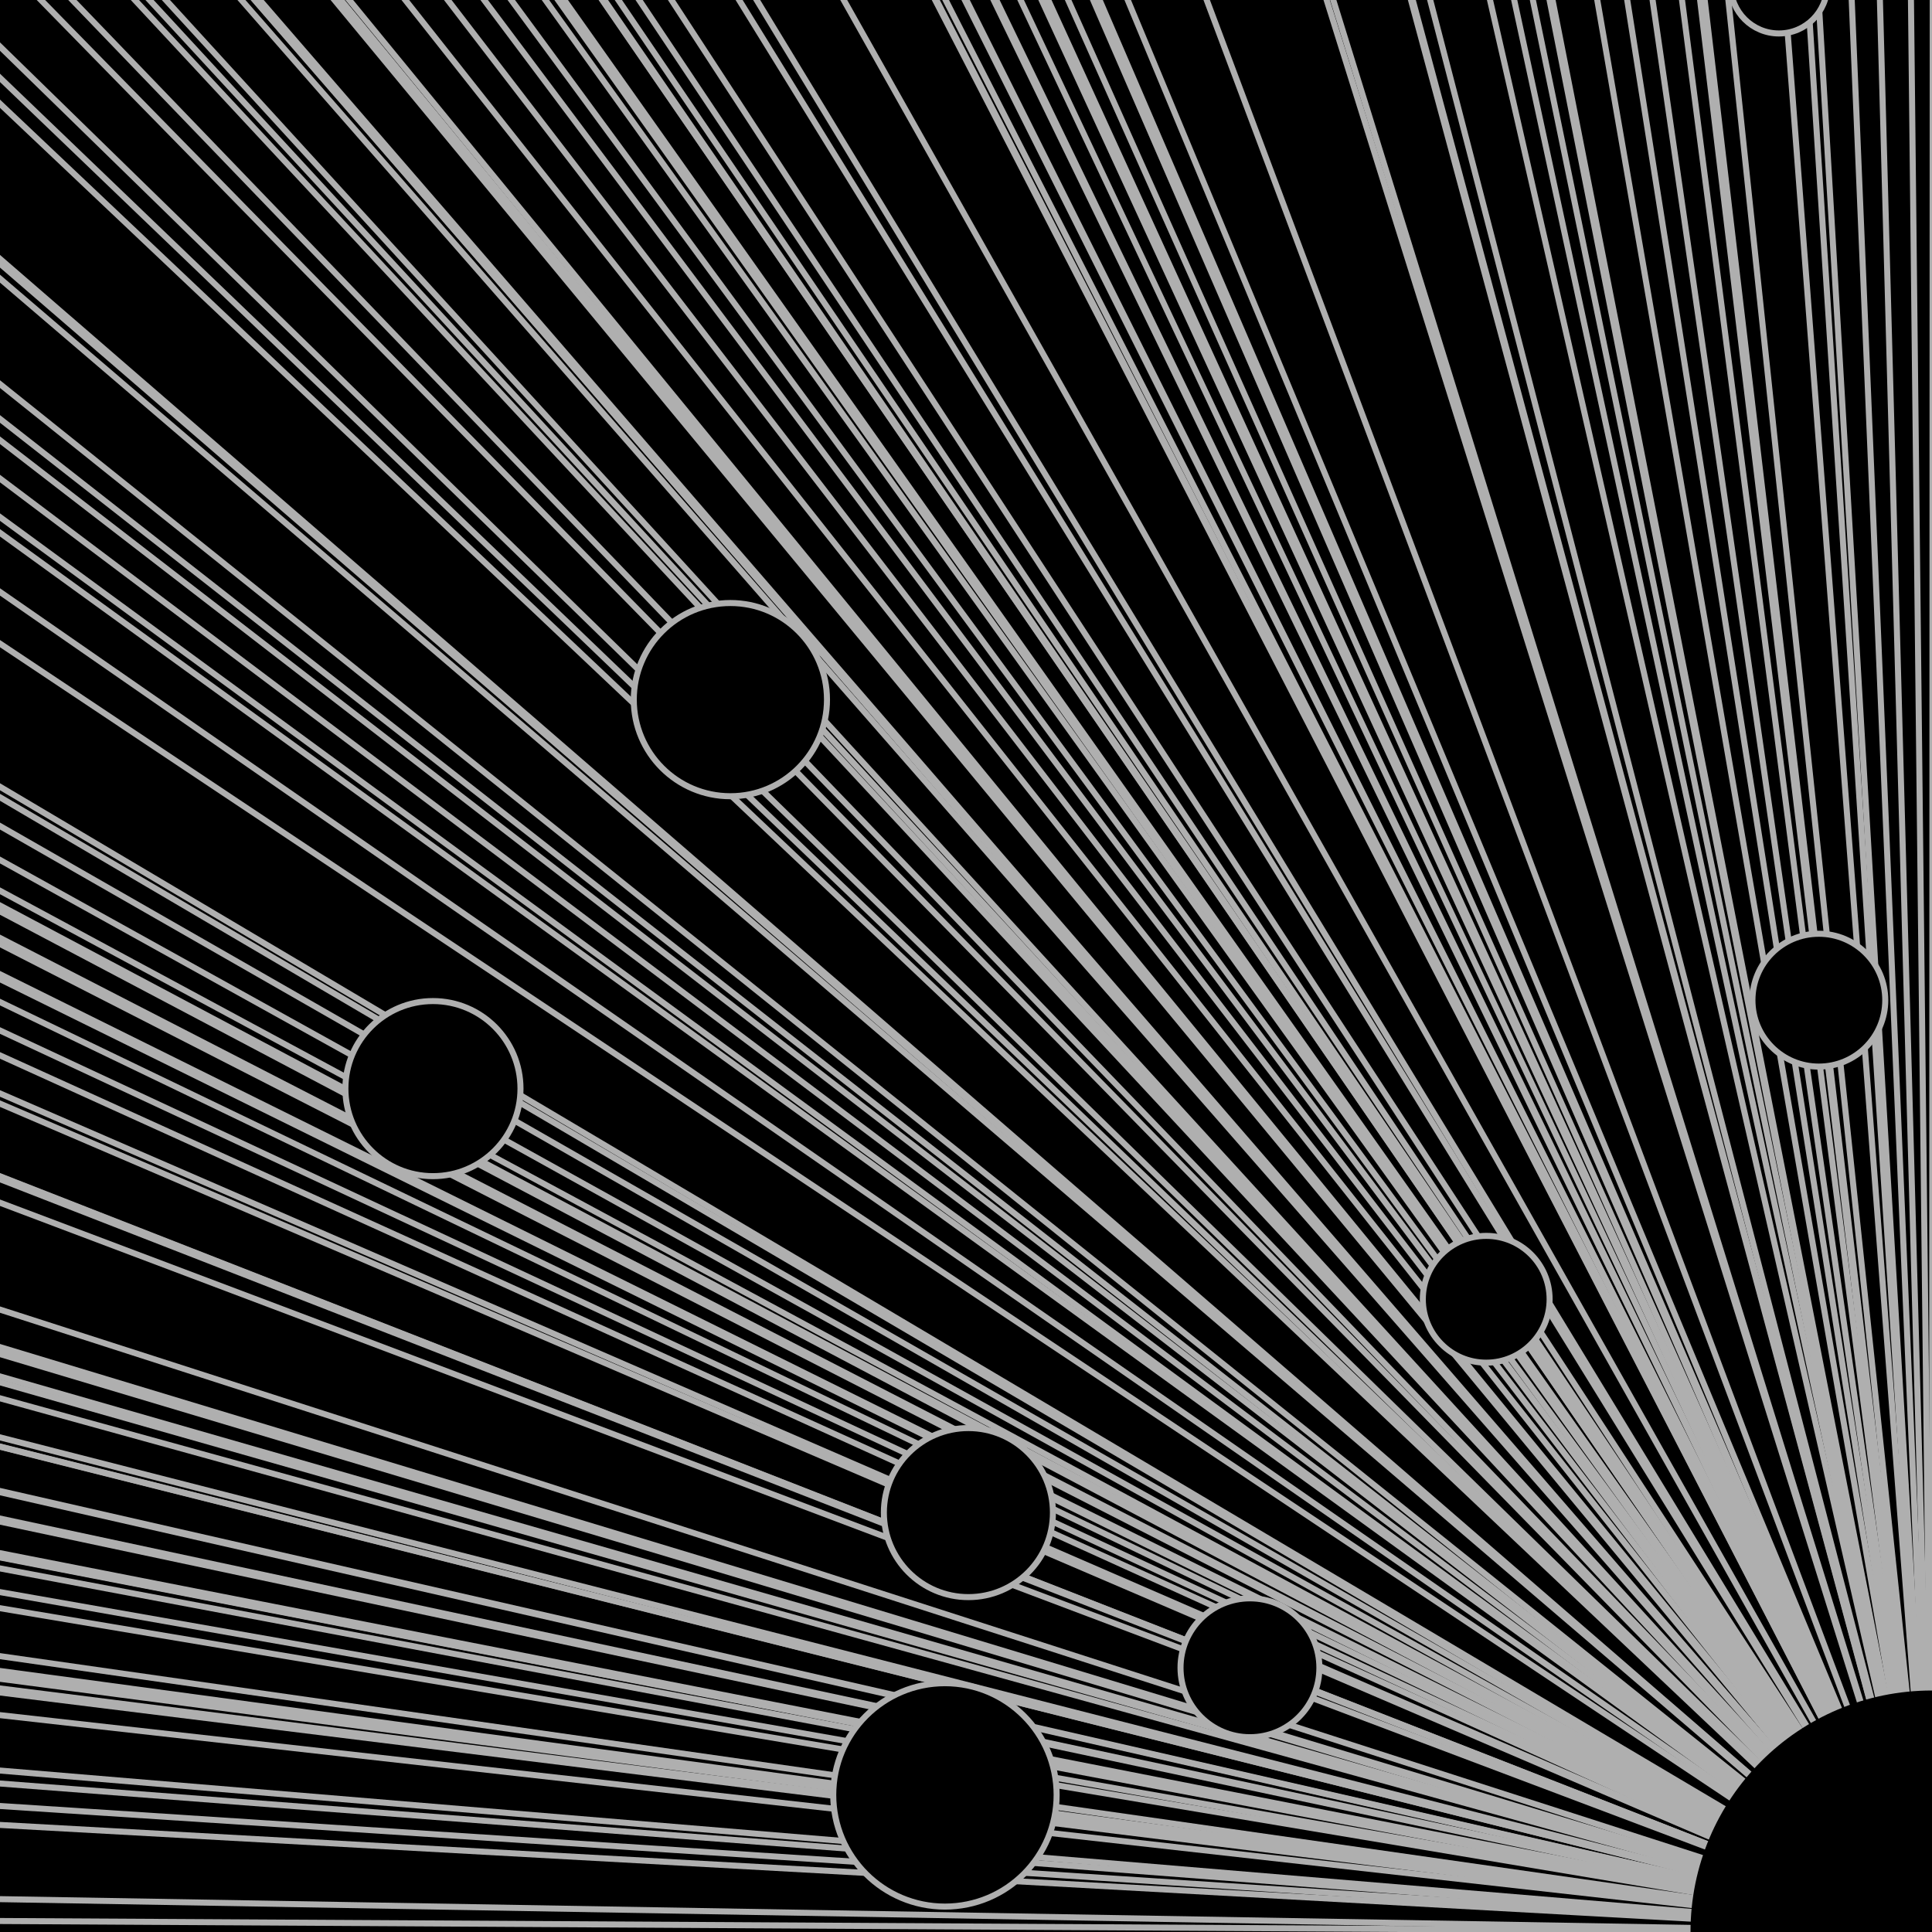 <?xml version="1.0"?>
<!DOCTYPE svg PUBLIC '-//W3C//DTD SVG 1.0//EN'
          'http://www.w3.org/TR/2001/REC-SVG-20010904/DTD/svg10.dtd'>
<svg xmlns:xlink="http://www.w3.org/1999/xlink" style="fill-opacity:1; color-rendering:auto; color-interpolation:auto; text-rendering:auto; stroke:black; stroke-linecap:square; stroke-miterlimit:10; shape-rendering:auto; stroke-opacity:1; fill:black; stroke-dasharray:none; font-weight:normal; stroke-width:1; font-family:'Dialog'; font-style:normal; stroke-linejoin:miter; font-size:12px; stroke-dashoffset:0; image-rendering:auto;" width="640" height="640" xmlns="http://www.w3.org/2000/svg"
><!--Generated by the Batik Graphics2D SVG Generator--><defs id="genericDefs"
  /><g
  ><g style="stroke-linecap:round;" transform="scale(2,2)"
    ><rect x="0" width="640" height="640" y="0" style="stroke:none;"
    /></g
    ><g style="fill:rgb(175,175,175); stroke-linecap:round; stroke:rgb(175,175,175);" transform="matrix(2,0,0,2,0,0)"
    ><line y2="343.228" style="fill:none;" x1="280.053" x2="-131.952" y1="322.053"
      /><line y2="348.585" style="fill:none;" x1="359.92" x2="771.645" y1="322.527"
      /><line y2="25.758" style="fill:none;" x1="289.609" x2="-23.834" y1="293.992"
      /><line y2="745.341" style="fill:none;" x1="306.34" x2="165.451" y1="357.595"
      /><line y2="-19.967" style="fill:none;" x1="346.402" x2="618.701" y1="289.951"
      /><line y2="-28.761" style="fill:none;" x1="294.51" x2="31.615" y1="289.174"
      /><line y2="42.307" style="fill:none;" x1="351.584" x2="677.333" y1="295.455"
      /><line y2="576.782" style="fill:none;" x1="287.063" x2="-52.643" y1="342.697"
      /><line y2="677.425" style="fill:none;" x1="344.534" x2="597.574" y1="351.592"
      /><line y2="745.651" style="fill:none;" x1="333.584" x2="473.691" y1="357.623"
      /><line y2="245.782" style="fill:none;" x1="359.458" x2="766.421" y1="313.44"
      /><line y2="-46.928" style="fill:none;" x1="343.413" x2="584.885" y1="287.568"
      /><line y2="-116.94" style="fill:none;" x1="309.585" x2="202.171" y1="281.38"
      /><line y2="-29.326" style="fill:none;" x1="294.571" x2="32.299" y1="289.124"
      /><line y2="754.068" style="fill:none;" x1="308.686" x2="191.997" y1="358.367"
      /><line y2="426.055" style="fill:none;" x1="358.886" x2="759.946" y1="329.374"
      /><line y2="-66.625" style="fill:none;" x1="299.211" x2="84.796" y1="285.827"
      /><line y2="196.93" style="fill:none;" x1="358.493" x2="755.492" y1="309.122"
      /><line y2="-44.585" style="fill:none;" x1="296.303" x2="51.899" y1="287.775"
      /><line y2="-130.37" style="fill:none;" x1="323.92" x2="364.353" y1="280.193"
      /><line y2="753.091" style="fill:none;" x1="308.397" x2="188.728" y1="358.28"
      /><line y2="538.924" style="fill:none;" x1="355.008" x2="716.071" y1="339.35"
      /><line y2="532.904" style="fill:none;" x1="355.297" x2="719.339" y1="338.818"
      /><line y2="-103.676" style="fill:none;" x1="305.941" x2="160.945" y1="282.552"
      /><line y2="68.924" style="fill:none;" x1="286.721" x2="-56.511" y1="297.808"
      /><line y2="49.006" style="fill:none;" x1="352.035" x2="682.439" y1="296.047"
      /><line y2="-59.014" style="fill:none;" x1="298.143" x2="72.719" y1="286.5"
      /><line y2="209.759" style="fill:none;" x1="281.205" x2="-118.915" y1="310.256"
      /><line y2="437.937" style="fill:none;" x1="281.382" x2="-116.911" y1="330.424"
      /><line y2="390.117" style="fill:none;" x1="280.483" x2="-127.083" y1="326.197"
      /><line y2="451.703" style="fill:none;" x1="281.731" x2="-112.96" y1="331.641"
      /><line y2="683.39" style="fill:none;" x1="343.84" x2="589.718" y1="352.119"
      /><line y2="-84.955" style="fill:none;" x1="337.856" x2="522.019" y1="284.207"
      /><line y2="762.606" style="fill:none;" x1="311.662" x2="225.662" y1="359.121"
      /><line y2="-131.623" style="fill:none;" x1="317.443" x2="291.076" y1="280.082"
      /><line y2="108.611" style="fill:none;" x1="284.632" x2="-80.143" y1="301.316"
      /><line y2="408.353" style="fill:none;" x1="280.77" x2="-123.84" y1="327.809"
      /><line y2="-127.02" style="fill:none;" x1="313.767" x2="249.482" y1="280.489"
      /><line y2="-76.218" style="fill:none;" x1="339.327" x2="538.658" y1="284.979"
      /><line y2="768.46" style="fill:none;" x1="314.635" x2="259.306" y1="359.639"
      /><line y2="718.101" style="fill:none;" x1="300.978" x2="104.79" y1="355.188"
      /><line y2="-124.128" style="fill:none;" x1="327.68" x2="406.893" y1="280.744"
      /><line y2="312.305" style="fill:none;" x1="280.006" x2="-132.483" y1="319.32"
      /><line y2="-11.358" style="fill:none;" x1="292.757" x2="11.776" y1="290.712"
      /><line y2="132.262" style="fill:none;" x1="356.396" x2="731.77" y1="303.406"
      /><line y2="-21.763" style="fill:none;" x1="293.78" x2="23.356" y1="289.792"
      /><line y2="6.648" style="fill:none;" x1="291.14" x2="-6.513" y1="292.303"
      /><line y2="-128.807" style="fill:none;" x1="314.867" x2="261.927" y1="280.331"
      /><line y2="536.107" style="fill:none;" x1="284.855" x2="-77.615" y1="339.101"
      /><line y2="531.566" style="fill:none;" x1="284.64" x2="-80.05" y1="338.7"
      /><line y2="603.115" style="fill:none;" x1="351.206" x2="673.053" y1="345.024"
      /><line y2="644.12" style="fill:none;" x1="347.915" x2="635.826" y1="348.649"
      /><line y2="513.56" style="fill:none;" x1="283.843" x2="-89.065" y1="337.108"
      /><line y2="47.94" style="fill:none;" x1="288.035" x2="-41.64" y1="295.953"
      /><line y2="609.947" style="fill:none;" x1="350.712" x2="667.463" y1="345.628"
      /><line y2="347.738" style="fill:none;" x1="359.925" x2="771.697" y1="322.452"
      /><line y2="0.985" style="fill:none;" x1="348.371" x2="640.982" y1="291.803"
      /><line y2="264.324" style="fill:none;" x1="280.304" x2="-129.11" y1="315.079"
      /><line y2="698.711" style="fill:none;" x1="298.102" x2="72.255" y1="353.474"
      /><line y2="-26.882" style="fill:none;" x1="345.689" x2="610.642" y1="289.34"
      /><line y2="16.133" style="fill:none;" x1="349.642" x2="655.358" y1="293.142"
      /><line y2="622.835" style="fill:none;" x1="290.276" x2="-16.29" y1="346.767"
      /><line y2="-131.965" style="fill:none;" x1="322.029" x2="342.961" y1="280.051"
      /><line y2="567.918" style="fill:none;" x1="286.536" x2="-58.598" y1="341.913"
      /><line y2="259.41" style="fill:none;" x1="280.36" x2="-128.474" y1="314.644"
      /><line y2="-129.323" style="fill:none;" x1="315.233" x2="266.066" y1="280.285"
      /><line y2="-30.076" style="fill:none;" x1="294.651" x2="33.213" y1="289.057"
      /><line y2="745.309" style="fill:none;" x1="306.332" x2="165.364" y1="357.592"
      /><line y2="133.014" style="fill:none;" x1="283.574" x2="-92.112" y1="303.473"
      /><line y2="-38.873" style="fill:none;" x1="295.631" x2="44.3" y1="288.28"
      /><line y2="244.288" style="fill:none;" x1="359.436" x2="766.17" y1="313.308"
      /><line y2="665.592" style="fill:none;" x1="294.175" x2="27.825" y1="350.546"
      /><line y2="207.666" style="fill:none;" x1="358.748" x2="758.385" y1="310.071"
      /><line y2="-132.522" style="fill:none;" x1="319.565" x2="315.074" y1="280.002"
      /><line y2="430.827" style="fill:none;" x1="281.218" x2="-118.768" y1="329.796"
      /><line y2="-65.064" style="fill:none;" x1="298.986" x2="82.249" y1="285.965"
      /><line y2="711.942" style="fill:none;" x1="339.996" x2="546.234" y1="354.643"
      /><line y2="216.165" style="fill:none;" x1="358.933" x2="760.475" y1="310.822"
      /><line y2="-95.112" style="fill:none;" x1="304.07" x2="139.772" y1="283.309"
      /><line y2="-132.548" style="fill:none;" x1="320.015" x2="320.169" y1="280"
      /><line y2="589.601" style="fill:none;" x1="352.127" x2="683.476" y1="343.83"
      /><line y2="543.385" style="fill:none;" x1="354.787" x2="713.572" y1="339.745"
      /><line y2="484.502" style="fill:none;" x1="282.736" x2="-101.591" y1="334.54"
      /><line y2="-47.661" style="fill:none;" x1="296.677" x2="56.133" y1="287.503"
      /><line y2="490.178" style="fill:none;" x1="357.064" x2="739.332" y1="335.042"
      /><line y2="772.545" style="fill:none;" x1="319.855" x2="318.364" y1="360"
      /><line y2="359.373" style="fill:none;" x1="359.848" x2="770.832" y1="323.48"
      /><line y2="194.933" style="fill:none;" x1="281.558" x2="-114.923" y1="308.945"
      /><line y2="595.43" style="fill:none;" x1="351.738" x2="679.08" y1="344.345"
      /><line y2="772.449" style="fill:none;" x1="319.161" x2="310.503" y1="359.991"
      /><line y2="141.692" style="fill:none;" x1="356.764" x2="735.94" y1="304.24"
      /><line y2="206.966" style="fill:none;" x1="358.732" x2="758.205" y1="310.009"
      /><line y2="729.536" style="fill:none;" x1="302.98" x2="127.438" y1="356.198"
      /><line y2="753.629" style="fill:none;" x1="331.445" x2="449.482" y1="358.328"
      /><line y2="244.613" style="fill:none;" x1="359.441" x2="766.225" y1="313.337"
      /><line y2="269.519" style="fill:none;" x1="280.25" x2="-129.724" y1="315.538"
      /><line y2="645.955" style="fill:none;" x1="347.748" x2="633.932" y1="348.811"
      /><line y2="761.969" style="fill:none;" x1="311.402" x2="222.721" y1="359.065"
      /><line y2="-59.405" style="fill:none;" x1="341.804" x2="566.681" y1="286.465"
      /><line y2="758.754" style="fill:none;" x1="329.801" x2="430.883" y1="358.781"
      /><line y2="402.542" style="fill:none;" x1="280.671" x2="-124.957" y1="327.296"
      /><line y2="711.162" style="fill:none;" x1="340.115" x2="547.58" y1="354.574"
      /><line y2="595.198" style="fill:none;" x1="288.246" x2="-39.258" y1="344.324"
      /><line y2="207.758" style="fill:none;" x1="281.25" x2="-118.408" y1="310.079"
      /><line y2="417.979" style="fill:none;" x1="359.051" x2="761.814" y1="328.66"
      /><line y2="-130.21" style="fill:none;" x1="324.061" x2="365.942" y1="280.207"
      /><line y2="629.778" style="fill:none;" x1="349.16" x2="649.906" y1="347.381"
      /><line y2="760.005" style="fill:none;" x1="310.647" x2="214.189" y1="358.891"
      /><line y2="758.408" style="fill:none;" x1="329.921" x2="432.243" y1="358.75"
      /><line y2="287.84" style="fill:none;" x1="359.899" x2="771.404" y1="317.158"
      /><line y2="767.943" style="fill:none;" x1="325.692" x2="384.399" y1="359.593"
      /><line y2="653.674" style="fill:none;" x1="292.978" x2="14.285" y1="349.493"
      /><line y2="-114.733" style="fill:none;" x1="331.113" x2="445.726" y1="281.575"
      /><line y2="118.894" style="fill:none;" x1="355.833" x2="725.409" y1="302.224"
      /><line y2="452.249" style="fill:none;" x1="358.254" x2="752.794" y1="331.689"
      /><line y2="-0.935" style="fill:none;" x1="348.201" x2="639.062" y1="291.633"
      /><line y2="-42.144" style="fill:none;" x1="296.012" x2="48.611" y1="287.991"
      /><line y2="-2.414" style="fill:none;" x1="348.069" x2="637.568" y1="291.502"
      /><line y2="82.673" style="fill:none;" x1="354.058" x2="705.325" y1="299.023"
      /><line y2="-129.448" style="fill:none;" x1="315.326" x2="267.121" y1="280.274"
      /><line y2="56.604" style="fill:none;" x1="352.527" x2="687.998" y1="296.719"
      /><line y2="522.865" style="fill:none;" x1="355.756" x2="724.531" y1="337.931"
      /><line y2="411.864" style="fill:none;" x1="359.167" x2="763.126" y1="328.12"
      /><line y2="564.136" style="fill:none;" x1="353.68" x2="701.048" y1="341.579"
      /><line y2="155.141" style="fill:none;" x1="282.749" x2="-101.452" y1="305.428"
      /><line y2="41.097" style="fill:none;" x1="351.501" x2="676.389" y1="295.348"
      /><line y2="-48.169" style="fill:none;" x1="343.26" x2="583.158" y1="287.458"
      /><line y2="165.761" style="fill:none;" x1="357.605" x2="745.453" y1="306.367"
      /><line y2="236.304" style="fill:none;" x1="280.69" x2="-124.742" y1="312.602"
      /><line y2="325.627" style="fill:none;" x1="280.003" x2="-132.513" y1="320.497"
      /><line y2="-125.365" style="fill:none;" x1="327.099" x2="400.313" y1="280.635"
      /><line y2="735.687" style="fill:none;" x1="335.812" x2="498.897" y1="356.742"
      /><line y2="617.646" style="fill:none;" x1="289.869" x2="-20.891" y1="346.308"
      /><line y2="-14.981" style="fill:none;" x1="346.895" x2="624.282" y1="290.392"
      /><line y2="-119.207" style="fill:none;" x1="329.641" x2="429.076" y1="281.179"
      /><line y2="772.433" style="fill:none;" x1="320.901" x2="330.193" y1="359.99"
      /><line y2="219.288" style="fill:none;" x1="281.003" x2="-121.2" y1="311.098"
      /><line y2="530.543" style="fill:none;" x1="284.593" x2="-80.589" y1="338.61"
      /><line y2="-83.055" style="fill:none;" x1="301.811" x2="114.217" y1="284.375"
      /><line y2="678.029" style="fill:none;" x1="295.534" x2="43.205" y1="351.646"
      /><line y2="603.089" style="fill:none;" x1="288.792" x2="-33.073" y1="345.022"
      /><line y2="241.585" style="fill:none;" x1="280.605" x2="-125.703" y1="313.069"
      /><line y2="8.946" style="fill:none;" x1="290.947" x2="-8.702" y1="292.506"
      /><line y2="181.233" style="fill:none;" x1="281.927" x2="-110.748" y1="307.735"
      /><line y2="-12.613" style="fill:none;" x1="292.876" x2="13.131" y1="290.601"
      /><line y2="10.439" style="fill:none;" x1="349.178" x2="650.109" y1="292.638"
      /><line y2="105.302" style="fill:none;" x1="284.788" x2="-78.378" y1="301.023"
      /><line y2="6.194" style="fill:none;" x1="348.821" x2="646.076" y1="292.263"
      /><line y2="345.44" style="fill:none;" x1="280.063" x2="-131.833" y1="322.249"
      /><line y2="337.766" style="fill:none;" x1="280.031" x2="-132.2" y1="321.57"
      /><line y2="741.28" style="fill:none;" x1="334.61" x2="485.297" y1="357.236"
      /><line y2="731.929" style="fill:none;" x1="303.437" x2="132.612" y1="356.41"
      /><line y2="772.49" style="fill:none;" x1="320.642" x2="327.259" y1="359.995"
      /><line y2="495.856" style="fill:none;" x1="283.144" x2="-96.983" y1="335.544"
      /><line y2="189.506" style="fill:none;" x1="281.699" x2="-113.326" y1="308.466"
      /><line y2="136.538" style="fill:none;" x1="356.566" x2="733.693" y1="303.784"
      /><line y2="-118.015" style="fill:none;" x1="309.944" x2="206.233" y1="281.285"
      /><line y2="689.529" style="fill:none;" x1="296.909" x2="58.757" y1="352.662"
      /><line y2="-95.611" style="fill:none;" x1="304.172" x2="140.925" y1="283.265"
      /><line y2="-67.185" style="fill:none;" x1="340.708" x2="554.282" y1="285.777"
      /><line y2="-52.817" style="fill:none;" x1="297.326" x2="63.47" y1="287.047"
      /><line y2="155.697" style="fill:none;" x1="282.729" x2="-101.669" y1="305.478"
      /><line y2="-74.297" style="fill:none;" x1="300.369" x2="97.897" y1="285.149"
      /><line y2="-52.978" style="fill:none;" x1="297.346" x2="63.705" y1="287.033"
      /><line y2="745.842" style="fill:none;" x1="333.538" x2="473.162" y1="357.639"
      /><line y2="770.699" style="fill:none;" x1="316.387" x2="279.13" y1="359.837"
      /><line y2="-14.017" style="fill:none;" x1="293.012" x2="14.66" y1="290.477"
      /><line y2="769.811" style="fill:none;" x1="324.393" x2="369.701" y1="359.758"
      /><line y2="23.024" style="fill:none;" x1="350.182" x2="661.476" y1="293.751"
      /><line y2="376.979" style="fill:none;" x1="359.682" x2="768.947" y1="325.036"
      /><line y2="2.617" style="fill:none;" x1="348.514" x2="642.596" y1="291.947"
      /><line y2="756.283" style="fill:none;" x1="330.627" x2="440.236" y1="358.562"
      /><line y2="139.554" style="fill:none;" x1="356.683" x2="735.017" y1="304.051"
      /><line y2="340.904" style="fill:none;" x1="359.957" x2="772.065" y1="321.848"
      /><line y2="-132.454" style="fill:none;" x1="320.816" x2="329.232" y1="280.008"
      /><line y2="763.431" style="fill:none;" x1="327.989" x2="410.381" y1="359.194"
      /><line y2="50.586" style="fill:none;" x1="352.139" x2="683.615" y1="296.187"
      /><line y2="694.403" style="fill:none;" x1="342.469" x2="574.209" y1="353.093"
      /><line y2="334.65" style="fill:none;" x1="280.021" x2="-132.311" y1="321.295"
      /><line y2="161.908" style="fill:none;" x1="357.48" x2="744.037" y1="306.026"
      /><line y2="558.809" style="fill:none;" x1="353.977" x2="704.409" y1="341.108"
      /><line y2="-112.461" style="fill:none;" x1="331.785" x2="453.334" y1="281.776"
      /><line y2="-132.392" style="fill:none;" x1="321.05" x2="331.878" y1="280.014"
      /><line y2="-91.003" style="fill:none;" x1="303.258" x2="130.588" y1="283.672"
      /><line y2="710.276" style="fill:none;" x1="340.249" x2="549.095" y1="354.496"
      /><line y2="255.149" style="fill:none;" x1="359.587" x2="767.878" y1="314.268"
      /><line y2="702.979" style="fill:none;" x1="298.69" x2="78.904" y1="353.851"
      /><line y2="175.764" style="fill:none;" x1="357.914" x2="748.948" y1="307.251"
      /><line y2="155.519" style="fill:none;" x1="357.264" x2="741.6" y1="305.462"
      /><line y2="326.768" style="fill:none;" x1="280.005" x2="-132.498" y1="320.598"
      /><line y2="3.929" style="fill:none;" x1="291.373" x2="-3.881" y1="292.063"
      /><line y2="118.538" style="fill:none;" x1="355.818" x2="725.232" y1="302.193"
      /><line y2="-3.406" style="fill:none;" x1="292.02" x2="3.443" y1="291.415"
      /><line y2="621.778" style="fill:none;" x1="349.808" x2="657.239" y1="346.674"
      /><line y2="645.296" style="fill:none;" x1="292.192" x2="5.385" y1="348.752"
      /><line y2="-56.106" style="fill:none;" x1="297.754" x2="68.318" y1="286.757"
      /><line y2="320.848" style="fill:none;" x1="360" x2="772.548" y1="320.075"
      /><line y2="-108.64" style="fill:none;" x1="332.829" x2="465.147" y1="282.113"
      /><line y2="716.193" style="fill:none;" x1="339.331" x2="538.704" y1="355.019"
      /><line y2="100.426" style="fill:none;" x1="285.024" x2="-75.711" y1="300.592"
      /><line y2="363.8" style="fill:none;" x1="280.188" x2="-130.424" y1="323.871"
      /><line y2="744.303" style="fill:none;" x1="306.09" x2="162.623" y1="357.503"
      /><line y2="763.99" style="fill:none;" x1="312.257" x2="232.403" y1="359.243"
      /><line y2="245.196" style="fill:none;" x1="280.55" x2="-126.323" y1="313.388"
      /><line y2="-111.847" style="fill:none;" x1="308.04" x2="184.691" y1="281.83"
      /><line y2="-20.572" style="fill:none;" x1="293.659" x2="21.988" y1="289.897"
      /><line y2="695.588" style="fill:none;" x1="297.686" x2="67.545" y1="353.198"
      /><line y2="111.017" style="fill:none;" x1="355.48" x2="721.405" y1="301.528"
      /><line y2="-26.558" style="fill:none;" x1="345.724" x2="611.028" y1="289.368"
      /><line y2="-84.807" style="fill:none;" x1="302.118" x2="117.685" y1="284.22"
      /><line y2="-36.248" style="fill:none;" x1="344.668" x2="599.083" y1="288.512"
      /><line y2="734.941" style="fill:none;" x1="335.965" x2="500.622" y1="356.676"
      /><line y2="324.838" style="fill:none;" x1="280.002" x2="-132.523" y1="320.428"
      /><line y2="-131.46" style="fill:none;" x1="322.773" x2="351.371" y1="280.096"
      /><line y2="702.945" style="fill:none;" x1="298.685" x2="78.85" y1="353.848"
      /><line y2="-87.076" style="fill:none;" x1="302.525" x2="122.29" y1="284.019"
      /><line y2="-130.055" style="fill:none;" x1="315.807" x2="272.563" y1="280.22"
      /><line y2="571.188" style="fill:none;" x1="286.727" x2="-56.437" y1="342.202"
      /><line y2="-121.151" style="fill:none;" x1="311.08" x2="219.077" y1="281.007"
      /><line y2="-79.774" style="fill:none;" x1="338.746" x2="532.087" y1="284.665"
      /><line y2="-4.882" style="fill:none;" x1="347.846" x2="635.043" y1="291.284"
      /><line y2="-82.278" style="fill:none;" x1="301.677" x2="112.703" y1="284.443"
      /><line y2="40.968" style="fill:none;" x1="288.508" x2="-36.288" y1="295.337"
      /><line y2="573.394" style="fill:none;" x1="353.142" x2="694.956" y1="342.397"
      /><line y2="16.257" style="fill:none;" x1="349.652" x2="655.471" y1="293.153"
      /><line y2="532.597" style="fill:none;" x1="284.689" x2="-79.503" y1="338.791"
      /><line y2="-132.158" style="fill:none;" x1="318.339" x2="301.212" y1="280.034"
      /><line y2="685.747" style="fill:none;" x1="343.557" x2="586.513" y1="352.328"
      /><line y2="144.807" style="fill:none;" x1="356.881" x2="737.262" y1="304.515"
      /><line y2="768.752" style="fill:none;" x1="325.17" x2="378.497" y1="359.664"
      /><line y2="-91.534" style="fill:none;" x1="303.361" x2="131.747" y1="283.625"
      /><line y2="290.547" style="fill:none;" x1="280.085" x2="-131.589" y1="317.397"
      /><line y2="-85.413" style="fill:none;" x1="337.775" x2="521.098" y1="284.166"
      /><line y2="-54.234" style="fill:none;" x1="297.509" x2="65.542" y1="286.922"
      /><line y2="24.222" style="fill:none;" x1="289.726" x2="-22.513" y1="293.857"
      /><line y2="261.192" style="fill:none;" x1="280.339" x2="-128.711" y1="314.802"
      /><line y2="-47.758" style="fill:none;" x1="343.311" x2="583.73" y1="287.494"
      /><line y2="522.859" style="fill:none;" x1="355.756" x2="724.535" y1="337.93"
      /><line y2="732.357" style="fill:none;" x1="336.479" x2="506.444" y1="356.448"
      /><line y2="528.017" style="fill:none;" x1="284.476" x2="-81.906" y1="338.386"
      /><line y2="-117.578" style="fill:none;" x1="330.203" x2="435.437" y1="281.323"
      /><line y2="512.023" style="fill:none;" x1="356.221" x2="729.789" y1="336.973"
      /><line y2="-41.432" style="fill:none;" x1="344.071" x2="592.336" y1="288.054"
      /><line y2="-52.781" style="fill:none;" x1="297.321" x2="63.418" y1="287.05"
      /><line y2="767.835" style="fill:none;" x1="325.758" x2="385.147" y1="359.583"
      /><line y2="54.166" style="fill:none;" x1="352.371" x2="686.241" y1="296.503"
      /><line y2="640.027" style="fill:none;" x1="291.718" x2="0.027" y1="348.287"
      /><line y2="233.774" style="fill:none;" x1="280.733" x2="-124.258" y1="312.379"
      /><line y2="128.096" style="fill:none;" x1="356.226" x2="729.845" y1="303.038"
      /><line y2="569.907" style="fill:none;" x1="353.348" x2="697.288" y1="342.089"
      /><line y2="768.484" style="fill:none;" x1="314.651" x2="259.485" y1="359.641"
      /><line y2="188.871" style="fill:none;" x1="281.716" x2="-113.134" y1="308.41"
      /><line y2="598.95" style="fill:none;" x1="351.497" x2="676.352" y1="344.656"
      /><line y2="-123.934" style="fill:none;" x1="312.233" x2="232.122" y1="280.761"
      /><line y2="263.398" style="fill:none;" x1="280.314" x2="-128.995" y1="314.997"
      /><line y2="563.696" style="fill:none;" x1="353.705" x2="701.33" y1="341.54"
      /><line y2="-131.247" style="fill:none;" x1="316.969" x2="285.71" y1="280.115"
      /><line y2="754.566" style="fill:none;" x1="308.836" x2="193.698" y1="358.411"
      /><line y2="219.622" style="fill:none;" x1="359.004" x2="761.276" y1="311.128"
      /><line y2="435.737" style="fill:none;" x1="358.67" x2="757.499" y1="330.23"
      /><line y2="-132.101" style="fill:none;" x1="321.777" x2="340.107" y1="280.039"
      /><line y2="-39.063" style="fill:none;" x1="344.347" x2="595.451" y1="288.263"
      /><line y2="155.224" style="fill:none;" x1="282.746" x2="-101.484" y1="305.436"
      /><line y2="407.33" style="fill:none;" x1="280.752" x2="-124.042" y1="327.719"
      /><line y2="-97.792" style="fill:none;" x1="304.627" x2="146.076" y1="283.072"
      /><line y2="728.476" style="fill:none;" x1="337.218" x2="514.801" y1="356.104"
      /><line y2="-131.772" style="fill:none;" x1="317.657" x2="293.496" y1="280.069"
      /><line y2="212.725" style="fill:none;" x1="358.86" x2="759.65" y1="310.518"
      /><line y2="-18.721" style="fill:none;" x1="346.527" x2="620.114" y1="290.061"
      /><line y2="617.467" style="fill:none;" x1="350.145" x2="661.047" y1="346.293"
      /><line y2="-116.807" style="fill:none;" x1="330.458" x2="438.321" y1="281.391"
      /><line y2="-82.17" style="fill:none;" x1="301.659" x2="112.492" y1="284.453"
      /><line y2="-112.265" style="fill:none;" x1="308.159" x2="186.034" y1="281.793"
      /><line y2="-124.064" style="fill:none;" x1="312.291" x2="232.781" y1="280.75"
      /><line y2="107.665" style="fill:none;" x1="284.676" x2="-79.642" y1="301.232"
      /><line y2="546.161" style="fill:none;" x1="285.353" x2="-71.984" y1="339.99"
      /><line y2="660.113" style="fill:none;" x1="346.387" x2="618.535" y1="350.062"
      /><line y2="-48.801" style="fill:none;" x1="296.818" x2="57.729" y1="287.402"
      /><line y2="40.896" style="fill:none;" x1="351.487" x2="676.231" y1="295.33"
      /><line y2="772.488" style="fill:none;" x1="320.655" x2="327.41" y1="359.995"
      /><line y2="-94.342" style="fill:none;" x1="336.086" x2="501.991" y1="283.377"
      /><line y2="-61.426" style="fill:none;" x1="341.527" x2="563.545" y1="286.286"
      /><line y2="-6.05" style="fill:none;" x1="292.261" x2="6.166" y1="291.181"
      /><line y2="285.321" style="fill:none;" x1="280.118" x2="-131.218" y1="316.935"
      /><line y2="587.817" style="fill:none;" x1="287.757" x2="-44.793" y1="343.672"
      /><line y2="688.48" style="fill:none;" x1="296.779" x2="57.279" y1="352.569"
      /><line y2="351.415" style="fill:none;" x1="359.904" x2="771.457" y1="322.777"
      /><line y2="94.165" style="fill:none;" x1="354.663" x2="712.172" y1="300.039"
      /><line y2="86.494" style="fill:none;" x1="354.264" x2="707.653" y1="299.361"
      /><line y2="599.216" style="fill:none;" x1="288.521" x2="-36.144" y1="344.68"
      /><line y2="642.013" style="fill:none;" x1="291.895" x2="2.026" y1="348.462"
      /><line y2="501.387" style="fill:none;" x1="283.354" x2="-94.607" y1="336.033"
      /><line y2="-95.269" style="fill:none;" x1="304.102" x2="140.134" y1="283.295"
      /><line y2="722.814" style="fill:none;" x1="338.231" x2="526.254" y1="355.604"
      /><line y2="-89.295" style="fill:none;" x1="302.934" x2="126.925" y1="283.823"
      /><line y2="342.915" style="fill:none;" x1="359.949" x2="771.968" y1="322.025"
      /><line y2="142.724" style="fill:none;" x1="356.803" x2="736.381" y1="304.331"
      /><line y2="756.182" style="fill:none;" x1="309.34" x2="199.395" y1="358.553"
      /><line y2="-131.34" style="fill:none;" x1="322.921" x2="353.053" y1="280.107"
      /><line y2="128.643" style="fill:none;" x1="283.752" x2="-90.1" y1="303.086"
      /><line y2="294.959" style="fill:none;" x1="280.061" x2="-131.855" y1="317.787"
      /><line y2="-31.745" style="fill:none;" x1="345.167" x2="604.737" y1="288.91"
      /><line y2="386.715" style="fill:none;" x1="359.563" x2="767.604" y1="325.897"
      /><line y2="-127.888" style="fill:none;" x1="314.274" x2="255.223" y1="280.412"
      /><line y2="755.598" style="fill:none;" x1="309.155" x2="197.305" y1="358.502"
      /><line y2="613.445" style="fill:none;" x1="289.549" x2="-24.514" y1="345.937"
      /><line y2="233.866" style="fill:none;" x1="280.731" x2="-124.276" y1="312.387"
      /><line y2="588.173" style="fill:none;" x1="352.22" x2="684.532" y1="343.703"
      /><line y2="-21.323" style="fill:none;" x1="346.265" x2="617.151" y1="289.831"
      /><line y2="623.35" style="fill:none;" x1="290.317" x2="-15.826" y1="346.813"
      /><line y2="315.3" style="fill:none;" x1="359.998" x2="772.524" y1="319.585"
      /><line y2="537.916" style="fill:none;" x1="355.057" x2="716.627" y1="339.261"
      /><line y2="209.71" style="fill:none;" x1="281.206" x2="-118.903" y1="310.252"
      /><line y2="681.762" style="fill:none;" x1="295.967" x2="48.103" y1="351.976"
      /><line y2="317.425" style="fill:none;" x1="280.001" x2="-132.541" y1="319.772"
      /><line y2="744.033" style="fill:none;" x1="306.026" x2="161.898" y1="357.48"
      /><line y2="295.25" style="fill:none;" x1="359.94" x2="771.871" y1="317.812"
      /><line y2="766.346" style="fill:none;" x1="313.4" x2="245.329" y1="359.452"
      /><line y2="392.375" style="fill:none;" x1="280.515" x2="-126.724" y1="326.397"
      /><line y2="646.394" style="fill:none;" x1="292.292" x2="6.525" y1="348.849"
      /><line y2="256.031" style="fill:none;" x1="280.402" x2="-128.005" y1="314.346"
      /><line y2="736.801" style="fill:none;" x1="304.418" x2="143.713" y1="356.84"
      /><line y2="764.2" style="fill:none;" x1="312.352" x2="233.478" y1="359.262"
      /><line y2="43.424" style="fill:none;" x1="288.339" x2="-38.198" y1="295.554"
      /><line y2="426.626" style="fill:none;" x1="358.874" x2="759.808" y1="329.425"
      /><line y2="604.696" style="fill:none;" x1="288.907" x2="-31.779" y1="345.164"
      /><line y2="95.177" style="fill:none;" x1="285.285" x2="-72.752" y1="300.128"
      /><line y2="162.842" style="fill:none;" x1="357.511" x2="744.383" y1="306.109"
      /><line y2="655.159" style="fill:none;" x1="293.122" x2="15.914" y1="349.624"
      /><line y2="758.507" style="fill:none;" x1="329.887" x2="431.854" y1="358.759"
      /><line y2="-117.038" style="fill:none;" x1="309.618" x2="202.537" y1="281.371"
      /><line y2="772.078" style="fill:none;" x1="321.823" x2="340.625" y1="359.958"
      /><line y2="664.278" style="fill:none;" x1="345.962" x2="613.722" y1="350.43"
      /><line y2="62.154" style="fill:none;" x1="352.872" x2="691.908" y1="297.209"
      /><line y2="512.616" style="fill:none;" x1="356.196" x2="729.511" y1="337.025"
      /><line y2="444.194" style="fill:none;" x1="358.464" x2="755.173" y1="330.977"
      /><line y2="54.557" style="fill:none;" x1="287.603" x2="-46.524" y1="296.538"
      /><line y2="71.069" style="fill:none;" x1="353.405" x2="697.933" y1="297.997"
      /><line y2="660.202" style="fill:none;" x1="293.622" x2="21.566" y1="350.07"
      /><line y2="537.775" style="fill:none;" x1="284.936" x2="-76.704" y1="339.249"
      /><line y2="765.132" style="fill:none;" x1="312.788" x2="238.408" y1="359.344"
      /><line y2="232.92" style="fill:none;" x1="280.748" x2="-124.091" y1="312.303"
      /><line y2="649.663" style="fill:none;" x1="292.596" x2="9.964" y1="349.138"
      /><line y2="282.314" style="fill:none;" x1="280.139" x2="-130.976" y1="316.669"
      /><line y2="-91.334" style="fill:none;" x1="303.322" x2="131.309" y1="283.643"
      /><line y2="39.113" style="fill:none;" x1="351.363" x2="674.827" y1="295.173"
      /><line y2="-49.361" style="fill:none;" x1="296.888" x2="58.519" y1="287.353"
      /><line y2="225.969" style="fill:none;" x1="280.873" x2="-122.672" y1="311.689"
      /><line y2="139.821" style="fill:none;" x1="283.307" x2="-95.133" y1="304.074"
      /><line y2="89.237" style="fill:none;" x1="285.591" x2="-69.292" y1="299.603"
      /><line y2="-125.905" style="fill:none;" x1="313.171" x2="242.744" y1="280.587"
      /><line y2="772.5" style="fill:none;" x1="319.416" x2="313.393" y1="359.996"
      /><line y2="342.951" style="fill:none;" x1="359.949" x2="771.966" y1="322.029"
      /><line y2="296.167" style="fill:none;" x1="359.945" x2="771.92" y1="317.893"
      /><line y2="770.556" style="fill:none;" x1="316.251" x2="277.58" y1="359.824"
      /><line y2="745.098" style="fill:none;" x1="333.719" x2="475.214" y1="357.574"
      /><line y2="629.069" style="fill:none;" x1="349.219" x2="650.57" y1="347.318"
      /><line y2="751.498" style="fill:none;" x1="307.942" x2="183.584" y1="358.139"
      /><line y2="169.955" style="fill:none;" x1="357.737" x2="746.95" y1="306.738"
      /><line y2="747.503" style="fill:none;" x1="306.878" x2="171.538" y1="357.786"
      /><line y2="706.587" style="fill:none;" x1="340.795" x2="555.267" y1="354.17"
      /><line y2="25.188" style="fill:none;" x1="350.348" x2="663.345" y1="293.942"
      /><line y2="667.414" style="fill:none;" x1="294.367" x2="29.994" y1="350.707"
      /><line y2="-29.286" style="fill:none;" x1="294.566" x2="32.251" y1="289.127"
      /><line y2="142.479" style="fill:none;" x1="356.794" x2="736.277" y1="304.309"
      /><line y2="404.901" style="fill:none;" x1="359.29" x2="764.513" y1="327.504"
      /><line y2="562.428" style="fill:none;" x1="286.224" x2="-62.137" y1="341.428"
      /><line y2="-122.324" style="fill:none;" x1="311.545" x2="224.345" y1="280.904"
      /><line y2="-52.251" style="fill:none;" x1="342.747" x2="577.351" y1="287.097"
      /><line y2="503.933" style="fill:none;" x1="283.453" x2="-93.483" y1="336.258"
      /><line y2="646.997" style="fill:none;" x1="292.348" x2="7.153" y1="348.903"
      /><line y2="712.648" style="fill:none;" x1="339.888" x2="545.006" y1="354.705"
      /><line y2="497.969" style="fill:none;" x1="283.223" x2="-96.085" y1="335.73"
      /><line y2="654.74" style="fill:none;" x1="293.082" x2="15.453" y1="349.587"
      /><line y2="704.358" style="fill:none;" x1="298.885" x2="81.108" y1="353.973"
      /><line y2="756.452" style="fill:none;" x1="309.427" x2="200.377" y1="358.577"
      /><line y2="511.149" style="fill:none;" x1="283.743" x2="-90.198" y1="336.895"
      /><line y2="-22.176" style="fill:none;" x1="293.822" x2="23.832" y1="289.756"
      /><line y2="748.439" style="fill:none;" x1="332.882" x2="465.741" y1="357.869"
      /><line y2="772.3" style="fill:none;" x1="318.674" x2="304.998" y1="359.978"
      /><line y2="669.903" style="fill:none;" x1="294.633" x2="33.002" y1="350.927"
      /><line y2="-37.078" style="fill:none;" x1="344.574" x2="598.021" y1="288.438"
      /><line y2="-78.534" style="fill:none;" x1="338.951" x2="534.409" y1="284.774"
      /><line y2="-123.19" style="fill:none;" x1="311.907" x2="228.442" y1="280.827"
      /><line y2="199.498" style="fill:none;" x1="281.444" x2="-116.21" y1="309.349"
      /><line y2="142.743" style="fill:none;" x1="356.804" x2="736.389" y1="304.333"
      /><line y2="403.273" style="fill:none;" x1="280.683" x2="-124.821" y1="327.36"
      /><line y2="651.918" style="fill:none;" x1="347.19" x2="627.62" y1="349.338"
      /><line y2="15.575" style="fill:none;" x1="349.597" x2="654.851" y1="293.092"
      /><line y2="463.42" style="fill:none;" x1="357.938" x2="749.221" y1="332.677"
      /><line y2="-19.92" style="fill:none;" x1="346.406" x2="618.755" y1="289.955"
      /><line y2="160.183" style="fill:none;" x1="282.577" x2="-103.389" y1="305.874"
      /><line y2="546.496" style="fill:none;" x1="285.37" x2="-71.79" y1="340.02"
      /><line y2="64.221" style="fill:none;" x1="352.998" x2="693.333" y1="297.392"
      /><line y2="-84.671" style="fill:none;" x1="302.094" x2="117.413" y1="284.232"
      /><line y2="37.042" style="fill:none;" x1="288.783" x2="-33.178" y1="294.99"
      /><line y2="225.298" style="fill:none;" x1="280.886" x2="-122.529" y1="311.63"
      /><line y2="39.145" style="fill:none;" x1="351.365" x2="674.853" y1="295.176"
      /><line y2="724.647" style="fill:none;" x1="337.911" x2="522.634" y1="355.766"
      /><line y2="570.623" style="fill:none;" x1="353.306" x2="696.813" y1="342.152"
      /><line y2="362.098" style="fill:none;" x1="359.827" x2="770.586" y1="323.721"
      /><line y2="-130.064" style="fill:none;" x1="324.186" x2="367.358" y1="280.22"
      /><line y2="752.605" style="fill:none;" x1="331.744" x2="452.865" y1="358.237"
      /><line y2="732.109" style="fill:none;" x1="336.528" x2="506.993" y1="356.426"
      /><line y2="141.667" style="fill:none;" x1="283.237" x2="-95.93" y1="304.238"
      /><line y2="50.179" style="fill:none;" x1="352.113" x2="683.313" y1="296.151"
      /><line y2="303.104" style="fill:none;" x1="359.972" x2="772.233" y1="318.507"
      /><line y2="277.065" style="fill:none;" x1="359.82" x2="770.507" y1="316.205"
      /><line y2="554.106" style="fill:none;" x1="354.232" x2="707.291" y1="340.692"
      /><line y2="755.325" style="fill:none;" x1="330.93" x2="443.66" y1="358.478"
      /><line y2="-123.295" style="fill:none;" x1="328.047" x2="411.045" y1="280.818"
      /><line y2="219.557" style="fill:none;" x1="280.998" x2="-121.261" y1="311.122"
      /><line y2="107.723" style="fill:none;" x1="355.326" x2="719.673" y1="301.237"
      /><line y2="190.302" style="fill:none;" x1="281.678" x2="-113.565" y1="308.536"
      /><line y2="-35.071" style="fill:none;" x1="295.2" x2="39.421" y1="288.616"
      /><line y2="738.358" style="fill:none;" x1="304.748" x2="147.441" y1="356.978"
      /><line y2="622.028" style="fill:none;" x1="290.212" x2="-17.015" y1="346.696"
      /><line y2="-130.022" style="fill:none;" x1="324.22" x2="367.749" y1="280.223"
      /><line y2="623.761" style="fill:none;" x1="290.35" x2="-15.454" y1="346.849"
      /><line y2="-129.207" style="fill:none;" x1="324.852" x2="374.891" y1="280.295"
      /><line y2="-30.934" style="fill:none;" x1="345.256" x2="605.736" y1="288.981"
      /><line y2="734.915" style="fill:none;" x1="304.03" x2="139.32" y1="356.674"
      /><line y2="519.241" style="fill:none;" x1="284.085" x2="-86.329" y1="337.611"
      /><line y2="-21.718" style="fill:none;" x1="293.776" x2="23.304" y1="289.796"
      /><line y2="772.108" style="fill:none;" x1="321.765" x2="339.964" y1="359.961"
      /><line y2="-116.357" style="fill:none;" x1="330.604" x2="439.97" y1="281.431"
      /><line y2="716.746" style="fill:none;" x1="300.758" x2="102.301" y1="355.068"
      /><line y2="183.15" style="fill:none;" x1="358.127" x2="751.361" y1="307.904"
      /><line y2="260.268" style="fill:none;" x1="280.35" x2="-128.589" y1="314.72"
      /><line y2="764.914" style="fill:none;" x1="327.316" x2="402.775" y1="359.325"
      /><line y2="463.929" style="fill:none;" x1="282.077" x2="-109.05" y1="332.722"
      /><line y2="719.276" style="fill:none;" x1="301.171" x2="106.977" y1="355.291"
      /><line y2="23.745" style="fill:none;" x1="289.762" x2="-22.101" y1="293.815"
      /><line y2="771.846" style="fill:none;" x1="322.229" x2="345.214" y1="359.938"
      /><line y2="716.485" style="fill:none;" x1="300.716" x2="101.826" y1="355.045"
      /><line y2="-116.778" style="fill:none;" x1="330.468" x2="438.427" y1="281.394"
      /><line y2="119.005" style="fill:none;" x1="284.162" x2="-85.464" y1="302.234"
      /><line y2="616.397" style="fill:none;" x1="289.773" x2="-21.978" y1="346.198"
      /><line y2="-37.474" style="fill:none;" x1="344.529" x2="597.511" y1="288.404"
      /><line y2="112.957" style="fill:none;" x1="284.432" x2="-82.409" y1="301.7"
      /><line y2="585.006" style="fill:none;" x1="287.576" x2="-46.84" y1="343.423"
      /><line y2="76.962" style="fill:none;" x1="353.742" x2="701.749" y1="298.518"
      /><line y2="612.646" style="fill:none;" x1="350.511" x2="665.193" y1="345.866"
      /><line y2="119.826" style="fill:none;" x1="284.126" x2="-85.87" y1="302.307"
      /><line y2="353.976" style="fill:none;" x1="359.887" x2="771.271" y1="323.003"
      /><line y2="654.216" style="fill:none;" x1="346.969" x2="625.123" y1="349.541"
      /><line y2="341.032" style="fill:none;" x1="280.043" x2="-132.059" y1="321.859"
      /><line y2="686.651" style="fill:none;" x1="343.447" x2="585.268" y1="352.408"
      /><line y2="-93.133" style="fill:none;" x1="303.673" x2="135.28" y1="283.484"
      /><line y2="113.956" style="fill:none;" x1="284.386" x2="-82.922" y1="301.788"
      /><line y2="62.076" style="fill:none;" x1="287.132" x2="-51.854" y1="297.202"
      /><line y2="-132.4" style="fill:none;" x1="321.023" x2="331.578" y1="280.013"
      /><line y2="-26.188" style="fill:none;" x1="345.762" x2="611.468" y1="289.401"
      /><line y2="755.23" style="fill:none;" x1="309.04" x2="196.005" y1="358.469"
      /><line y2="578.976" style="fill:none;" x1="352.803" x2="691.122" y1="342.89"
      /><line y2="769.201" style="fill:none;" x1="324.856" x2="374.938" y1="359.704"
      /><line y2="236.353" style="fill:none;" x1="359.311" x2="764.751" y1="312.606"
      /><line y2="752.21" style="fill:none;" x1="308.143" x2="185.855" y1="358.202"
      /><line y2="-8.662" style="fill:none;" x1="347.497" x2="631.096" y1="290.95"
      /><line y2="492.203" style="fill:none;" x1="356.991" x2="738.505" y1="335.221"
      /><line y2="671.883" style="fill:none;" x1="294.848" x2="35.432" y1="351.102"
      /><line y2="349.145" style="fill:none;" x1="359.917" x2="771.609" y1="322.576"
      /><line y2="249.612" style="fill:none;" x1="359.513" x2="767.041" y1="313.779"
      /><line y2="724.445" style="fill:none;" x1="302.054" x2="116.962" y1="355.748"
      /><line y2="694.665" style="fill:none;" x1="342.435" x2="573.823" y1="353.116"
      /><line y2="-87.293" style="fill:none;" x1="302.564" x2="122.737" y1="284"
      /><line y2="-132.384" style="fill:none;" x1="318.922" x2="307.803" y1="280.014"
      /><line y2="766.312" style="fill:none;" x1="326.618" x2="394.872" y1="359.449"
      /><line y2="123.725" style="fill:none;" x1="283.958" x2="-87.77" y1="302.652"
      /><line y2="338.069" style="fill:none;" x1="359.968" x2="772.188" y1="321.597"
      /><line y2="90.813" style="fill:none;" x1="285.509" x2="-70.222" y1="299.743"
      /><line y2="52.614" style="fill:none;" x1="287.729" x2="-45.109" y1="296.366"
      /><line y2="772.284" style="fill:none;" x1="321.368" x2="335.471" y1="359.977"
      /><line y2="707.191" style="fill:none;" x1="340.707" x2="554.272" y1="354.223"
      /><line y2="676.627" style="fill:none;" x1="295.375" x2="41.402" y1="351.522"
      /><line y2="141.138" style="fill:none;" x1="356.743" x2="735.702" y1="304.191"
      /><line y2="667.696" style="fill:none;" x1="345.603" x2="609.668" y1="350.732"
      /><line y2="344.242" style="fill:none;" x1="280.057" x2="-131.899" y1="322.143"
      /><line y2="196.154" style="fill:none;" x1="281.527" x2="-115.272" y1="309.053"
      /><line y2="-131.875" style="fill:none;" x1="322.181" x2="344.674" y1="280.06"
      /><circle r="14.5" style="fill:black; stroke:none;" cx="443.354" cy="355.537"
      /><circle r="14.5" style="fill:none;" cx="443.354" cy="355.537"
      /><circle r="7.5" style="fill:black; stroke:none;" cx="283.134" cy="386.206"
      /><circle r="7.5" style="fill:none;" cx="283.134" cy="386.206"
      /><circle r="8" style="fill:black; stroke:none;" cx="294.646" cy="-2.458"
      /><circle r="8" style="fill:none;" cx="294.646" cy="-2.458"
      /><circle r="18.5" style="fill:black; stroke:none;" cx="156.512" cy="297.291"
      /><circle r="18.5" style="fill:none;" cx="156.512" cy="297.291"
      /><circle r="7" style="fill:black; stroke:none;" cx="259.663" cy="626.088"
      /><circle r="7" style="fill:none;" cx="259.663" cy="626.088"
      /><circle r="18.5" style="fill:black; stroke:none;" cx="537.817" cy="68.361"
      /><circle r="18.5" style="fill:none;" cx="537.817" cy="68.361"
      /><circle r="9.5" style="fill:black; stroke:none;" cx="228.333" cy="372.897"
      /><circle r="9.5" style="fill:none;" cx="228.333" cy="372.897"
      /><circle r="14.5" style="fill:black; stroke:none;" cx="71.709" cy="180.308"
      /><circle r="14.5" style="fill:none;" cx="71.709" cy="180.308"
      /><circle r="18.5" style="fill:black; stroke:none;" cx="118.841" cy="531.292"
      /><circle r="18.5" style="fill:none;" cx="118.841" cy="531.292"
      /><circle r="13" style="fill:black; stroke:none;" cx="277.945" cy="482.084"
      /><circle r="13" style="fill:none;" cx="277.945" cy="482.084"
      /><circle r="8" style="fill:black; stroke:none;" cx="477.883" cy="588.54"
      /><circle r="8" style="fill:none;" cx="477.883" cy="588.54"
      /><circle r="10.5" style="fill:black; stroke:none;" cx="246.165" cy="215.201"
      /><circle r="10.5" style="fill:none;" cx="246.165" cy="215.201"
      /><circle r="14.5" style="fill:black; stroke:none;" cx="395.072" cy="273.861"
      /><circle r="14.5" style="fill:none;" cx="395.072" cy="273.861"
      /><circle r="11.5" style="fill:black; stroke:none;" cx="628.422" cy="291.504"
      /><circle r="11.5" style="fill:none;" cx="628.422" cy="291.504"
      /><circle r="6.5" style="fill:black; stroke:none;" cx="361.224" cy="441.283"
      /><circle r="6.5" style="fill:none;" cx="361.224" cy="441.283"
      /><circle r="7" style="fill:black; stroke:none;" cx="426.299" cy="206.178"
      /><circle r="7" style="fill:none;" cx="426.299" cy="206.178"
      /><circle r="16" style="fill:black; stroke:none;" cx="120.975" cy="115.88"
      /><circle r="16" style="fill:none;" cx="120.975" cy="115.88"
      /><circle r="6.5" style="fill:black; stroke:none;" cx="414.931" cy="449.302"
      /><circle r="6.5" style="fill:none;" cx="414.931" cy="449.302"
      /><circle r="9" style="fill:black; stroke:none;" cx="399.136" cy="397.96"
      /><circle r="9" style="fill:none;" cx="399.136" cy="397.96"
      /><circle r="11" style="fill:black; stroke:none;" cx="301.259" cy="165.661"
      /><circle r="11" style="fill:none;" cx="301.259" cy="165.661"
      /><circle r="11.5" style="fill:black; stroke:none;" cx="207.032" cy="276.236"
      /><circle r="11.5" style="fill:none;" cx="207.032" cy="276.236"
      /><circle r="16.5" style="fill:black; stroke:none;" cx="159.205" cy="365.815"
      /><circle r="16.5" style="fill:none;" cx="159.205" cy="365.815"
      /><circle r="14" style="fill:black; stroke:none;" cx="229.653" cy="639.115"
      /><circle r="14" style="fill:none;" cx="229.653" cy="639.115"
      /><circle r="14" style="fill:black; stroke:none;" cx="160.398" cy="250.533"
      /><circle r="14" style="fill:none;" cx="160.398" cy="250.533"
      /><circle r="40" style="fill:black; stroke:none;" cx="320" cy="320"
    /></g
  ></g
></svg
>
